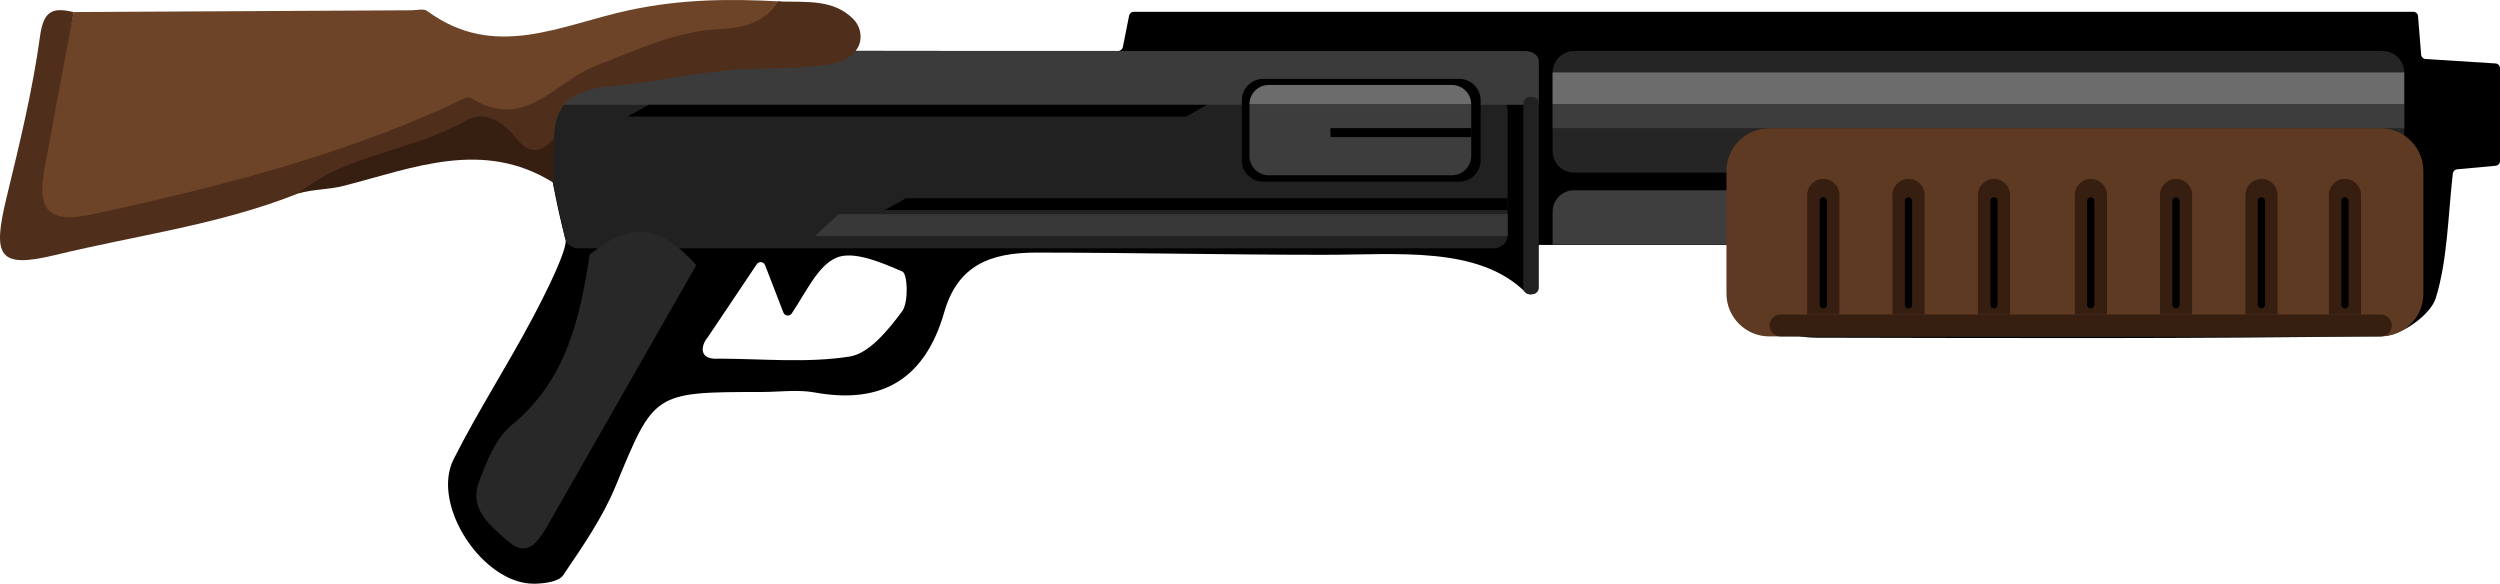 <?xml version="1.0" encoding="UTF-8" standalone="no"?>
<svg
   xmlns:dc="http://purl.org/dc/elements/1.1/"
   xmlns:cc="http://creativecommons.org/ns#"
   xmlns:rdf="http://www.w3.org/1999/02/22-rdf-syntax-ns#"
   xmlns:svg="http://www.w3.org/2000/svg"
   xmlns="http://www.w3.org/2000/svg"
   viewBox="0 0 662.328 154.646"
   height="154.646"
   width="662.328"
   xml:space="preserve"
   version="1.1"
   id="svg2"><defs
     id="defs6"><clipPath
       id="clipPath16"
       clipPathUnits="userSpaceOnUse"><path
         id="path18"
         d="m 0,123.717 529.862,0 L 529.862,0 0,0 0,123.717 Z" /></clipPath></defs><g
     transform="matrix(1.25,0,0,-1.25,0,154.646)"
     id="g10"><g
       id="g12"><g
         clip-path="url(#clipPath16)"
         id="g14"><g
           transform="translate(149.972,52.184)"
           id="g20"><path
             id="path22"
             style="fill:#000000;fill-opacity:1;fill-rule:nonzero;stroke:none"
             d="m 0,0 c -1.353,-1.563 -2.101,-4.812 2.397,-4.48 9.266,-0.026 18.675,-0.97 27.716,0.445 4.17,0.653 8.179,5.658 11.099,9.559 1.441,1.926 1.173,7.981 0.072,8.458 -4.45,1.928 -10.51,4.542 -14.113,2.876 C 23.325,15.081 21.047,9.913 17.82,5.078 17.374,4.411 16.353,4.542 16.064,5.291 l -3.88,10.045 c -0.292,0.755 -1.314,0.869 -1.765,0.196 L 0,0 Z m 31.319,60.766 c 17.424,-0.049 37.825,-0.03 55.702,-0.029 0.478,0 0.896,0.35 0.989,0.819 l 1.317,6.618 c 0.106,0.534 0.514,0.857 0.992,0.857 l 271.204,0 c 0.522,0 0.956,-0.391 0.997,-0.911 l 0.657,-8.196 c 0.037,-0.463 0.437,-0.87 0.934,-0.901 l 14.841,-0.937 c 0.527,-0.033 0.938,-0.47 0.938,-0.999 l 0,-19.688 c 0,-0.517 -0.394,-0.949 -0.909,-0.997 L 370.8,35.649 c -0.474,-0.044 -0.856,-0.42 -0.909,-0.894 -1.057,-9.447 -1.132,-18.266 -3.596,-26.358 -1.107,-3.633 -7.357,-8.038 -11.332,-8.097 -39.938,-0.599 -79.89,-0.414 -119.837,-0.342 -12.808,0.024 -12.556,9.428 -12.968,18.713 -0.024,0.535 -0.467,0.955 -1.002,0.955 l -44.7,0 c -0.511,0 -0.94,-0.385 -0.995,-0.893 -0.289,-2.634 0.286,-7.457 -0.349,-9.292 -0.098,-0.282 -1.101,-0.517 -1.733,0.115 -9.92,9.919 -27.29,7.971 -42.673,7.971 -20.325,0 -40.113,0.456 -61.027,0.471 C 59.867,18.005 52.993,15.25 50.165,5.394 46.15,-8.603 37.161,-14.282 22.708,-11.648 c -3.648,0.664 -7.519,0.099 -11.288,0.099 -22.982,0 -22.719,-0.109 -30.938,-19.998 -2.765,-6.689 -7.02,-12.822 -11.112,-18.858 -0.927,-1.368 -4,-1.752 -6.095,-1.778 -10.869,-0.133 -22,16.686 -17.102,26.391 5.152,10.208 11.401,19.859 16.759,29.972 2.954,5.574 7.545,14.802 6.955,16.757 -1.92,6.368 -8.049,35.556 -2.264,36.52" /></g><g
           transform="translate(316.64,71.083)"
           id="g24"><path
             id="path26"
             style="fill:#212121;fill-opacity:1;fill-rule:nonzero;stroke:none"
             d="m 0,0 -194.105,0 c -1.365,0 -2.544,0.953 -2.832,2.287 l -4.013,18.623 c -0.984,6.623 3.145,11.184 9.03,11.184 l 191.92,0 c 1.6,0 2.897,-1.297 2.897,-2.897 l 0,-26.3 C 2.897,1.297 1.6,0 0,0" /></g><g
           transform="translate(115.658,11.624)"
           id="g28"><path
             id="path30"
             style="fill:#292828;fill-opacity:1;fill-rule:nonzero;stroke:none"
             d="m 0,0 c -2.117,-3.4 -4.205,-6.037 -8.294,-2.373 -3.662,3.281 -7.917,6.638 -5.892,12.192 1.599,4.384 3.595,9.402 7.004,12.205 11.569,9.512 14.422,22.54 16.509,36.128 8.819,7.05 14.793,6.452 22.594,-2.262" /></g><g
           transform="translate(115.657,101.507)"
           id="g32"><path
             id="path34"
             style="fill:#3b3b3b;fill-opacity:1;fill-rule:nonzero;stroke:none"
             d="m 0,0 0,9.234 c 0,1.187 1.256,2.15 2.806,2.15 l 204.874,0 c 1.549,0 2.806,-0.963 2.806,-2.15 l 0,-9.234" /></g><g
           transform="translate(74.419,89.109)"
           id="g36"><path
             id="path38"
             style="fill:#6e4428;fill-opacity:1;fill-rule:nonzero;stroke:none"
             d="m 0,0 c -18.218,-5.964 -36.773,-10.011 -55.389,-14.106 -7.504,-1.651 -14.139,1.829 -12.325,8.7 3.418,12.949 5.349,21.724 8.929,37.459 23.666,0.127 47.905,0.255 71.571,0.376 1.126,0.006 2.588,0.405 3.33,-0.142 C 30.469,21.7 44.433,29.35 58.959,32.455 70.02,34.818 80.308,34.89 91.085,34.295 91.031,26.271 84.316,26.2 79.213,24.894" /></g><g
           transform="translate(15.634,121.162)"
           id="g40"><path
             id="path42"
             style="fill:#4f2f1b;fill-opacity:1;fill-rule:nonzero;stroke:none"
             d="m 0,0 c -2.068,-11.04 -4.172,-22.074 -6.192,-33.122 -1.492,-8.155 0.174,-11.905 10.026,-9.764 26.072,5.667 51.829,12.102 76.186,23.275 1.359,0.623 3.366,1.916 4.136,1.427 11.394,-7.248 17.918,3.531 26.494,6.806 8.72,3.331 17.157,7.453 26.92,7.839 4.144,0.165 9.074,1.335 11.726,5.781 6.455,-0.147 11.635,0.425 15.813,-3.609 1.692,-1.633 2.197,-4.292 0.987,-6.309 -2.027,-3.38 -6.351,-3.54 -9.897,-3.852 -5.052,-0.444 -9.429,-0.444 -14.157,-0.558 -8.939,-0.498 -17.687,-2.543 -26.58,-3.49 -7.184,-0.517 -13.611,-1.958 -13.658,-11.187 -1.339,-4.079 -3.295,-7.048 -7.814,-3.352 -5.447,4.454 -11.282,3.4 -17.026,1.259 -9.669,-3.604 -19.979,-5.211 -29.386,-9.588 -16.571,-6.61 -34.277,-8.872 -51.462,-13.042 -12.061,-2.926 -13.4,-0.381 -10.372,12.123 2.748,11.354 5.538,22.761 7.115,34.308 C -6.378,0.533 -4.254,0.953 0,0" /></g><g
           transform="translate(63.212,82.718)"
           id="g44"><path
             id="path46"
             style="fill:#361e10;fill-opacity:1;fill-rule:nonzero;stroke:none"
             d="m 0,0 c 10.357,8.453 24.187,8.925 35.464,15.411 4.073,2.343 8.014,-0.335 10.734,-3.722 2.851,-3.55 5.35,-3.137 8.028,-0.009 C 54.148,8.564 54.07,5.447 53.991,2.331 39.104,11.585 24.295,5.373 9.688,1.618 6.414,0.777 3.151,0.916 0,0" /></g><g
           transform="translate(324.246,61.345)"
           id="g48"><path
             id="path50"
             style="fill:#212121;fill-opacity:1;fill-rule:nonzero;stroke:none"
             d="m 0,0 0.498,0 c 0.769,0 1.398,0.629 1.398,1.398 l 0,39.035 c 0,0.769 -0.629,1.398 -1.398,1.398 l -0.498,0 c -0.769,0 -1.398,-0.629 -1.398,-1.398 l 0,-39.035 C -1.398,0.629 -0.769,0 0,0" /></g><g
           transform="translate(251.348,99.013)"
           id="g52"><path
             id="path54"
             style="fill:#000000;fill-opacity:1;fill-rule:nonzero;stroke:none"
             d="m 0,0 -118.346,0 4.527,2.493 118.346,0 L 0,0 Z" /></g><g
           transform="translate(319.537,79.208)"
           id="g56"><path
             id="path58"
             style="fill:#000000;fill-opacity:1;fill-rule:nonzero;stroke:none"
             d="m 0,0 -131.996,0 4.527,2.493 L 0,2.493 0,0 Z" /></g><g
           transform="translate(319.537,73.68)"
           id="g60"><path
             id="path62"
             style="fill:#383838;fill-opacity:1;fill-rule:nonzero;stroke:none"
             d="m 0,0 -146.851,0 5.074,4.643 L 0,4.643 0,0 Z" /></g><g
           transform="translate(309.284,85.214)"
           id="g64"><path
             id="path66"
             style="fill:#000000;fill-opacity:1;fill-rule:nonzero;stroke:none"
             d="m 0,0 -41.564,0 c -2.488,0 -4.525,2.036 -4.525,4.525 l 0,12.735 c 0,2.488 2.037,4.525 4.525,4.525 l 41.564,0 c 2.489,0 4.525,-2.037 4.525,-4.525 l 0,-12.735 C 4.525,2.036 2.489,0 0,0" /></g><g
           transform="translate(311.815,101.622)"
           id="g68"><path
             id="path70"
             style="fill:#3d3d3d;fill-opacity:1;fill-rule:nonzero;stroke:none"
             d="m 0,0 0,-10.969 c 0,-2.248 -1.84,-4.087 -4.088,-4.087 l -38.827,0 c -2.249,0 -4.088,1.839 -4.088,4.087 l 0,10.969" /></g><g
           transform="translate(264.811,101.622)"
           id="g72"><path
             id="path74"
             style="fill:#6c6c6c;fill-opacity:1;fill-rule:nonzero;stroke:none"
             d="m 0,0 c 0,2.248 1.84,4.088 4.088,4.088 l 38.827,0 c 2.249,0 4.088,-1.84 4.088,-4.088" /></g><path
           id="path76"
           style="fill:#000000;fill-opacity:1;fill-rule:nonzero;stroke:none"
           d="m 281.988,94.656 29.827,0 0,1.903 -29.827,0 0,-1.903 z" /><g
           transform="translate(329.07,71.868)"
           id="g78"><path
             id="path80"
             style="fill:#3e3e3e;fill-opacity:1;fill-rule:nonzero;stroke:none"
             d="m 0,0 0,6.997 c 0,2.488 2.036,4.525 4.525,4.525 l 39.53,0 c 2.489,0 4.525,-2.037 4.525,-4.525 L 48.58,0" /></g><g
           transform="translate(505.041,112.891)"
           id="g82"><path
             id="path84"
             style="fill:#252525;fill-opacity:1;fill-rule:nonzero;stroke:none"
             d="m 0,0 -171.446,0 c -2.489,0 -4.525,-2.036 -4.525,-4.525 l 0,-16.711 c 0,-2.489 2.036,-4.525 4.525,-4.525 l 171.446,0 c 2.489,0 4.525,2.036 4.525,4.525 l 0,16.711 C 4.525,-2.036 2.489,0 0,0" /></g><path
           id="path86"
           style="fill:#6c6c6c;fill-opacity:1;fill-rule:nonzero;stroke:none"
           d="m 509.566,101.622 -180.496,0 0,6.743 180.496,0 0,-6.743 z" /><path
           id="path88"
           style="fill:#3d3d3d;fill-opacity:1;fill-rule:nonzero;stroke:none"
           d="m 329.07,96.559 180.496,0 0,5.064 -180.496,0 0,-5.064 z" /><g
           transform="translate(504.571,96.528)"
           id="g90"><path
             id="path92"
             style="fill:#5f3a22;fill-opacity:1;fill-rule:nonzero;stroke:none"
             d="m 0,0 -129.606,0 c -4.977,0 -9.05,-4.073 -9.05,-9.05 l 0,-26.011 c 0,-4.978 4.073,-9.05 9.05,-9.05 l 129.606,0 c 4.978,0 9.05,4.072 9.05,9.05 l 0,26.011 C 9.05,-4.073 4.978,0 0,0" /></g><g
           transform="translate(383.031,57.047)"
           id="g94"><path
             id="path96"
             style="fill:#361e10;fill-opacity:1;fill-rule:nonzero;stroke:none"
             d="m 0,0 0,25.341 c 0,1.876 1.535,3.411 3.411,3.411 1.876,0 3.411,-1.535 3.411,-3.411 L 6.822,0" /></g><g
           transform="translate(401.089,57.047)"
           id="g98"><path
             id="path100"
             style="fill:#361e10;fill-opacity:1;fill-rule:nonzero;stroke:none"
             d="m 0,0 0,25.341 c 0,1.876 1.535,3.411 3.411,3.411 1.876,0 3.412,-1.535 3.412,-3.411 L 6.823,0" /></g><g
           transform="translate(419.197,57.047)"
           id="g102"><path
             id="path104"
             style="fill:#361e10;fill-opacity:1;fill-rule:nonzero;stroke:none"
             d="m 0,0 0,25.341 c 0,1.876 1.535,3.411 3.411,3.411 1.876,0 3.411,-1.535 3.411,-3.411 L 6.822,0" /></g><g
           transform="translate(439.743,57.047)"
           id="g106"><path
             id="path108"
             style="fill:#361e10;fill-opacity:1;fill-rule:nonzero;stroke:none"
             d="m 0,0 0,25.341 c 0,1.876 1.535,3.411 3.411,3.411 l 0,0 c 1.876,0 3.411,-1.535 3.411,-3.411 L 6.822,0" /></g><g
           transform="translate(457.8,57.047)"
           id="g110"><path
             id="path112"
             style="fill:#361e10;fill-opacity:1;fill-rule:nonzero;stroke:none"
             d="m 0,0 0,25.341 c 0,1.876 1.535,3.411 3.411,3.411 1.876,0 3.411,-1.535 3.411,-3.411 L 6.822,0" /></g><g
           transform="translate(475.909,57.047)"
           id="g114"><path
             id="path116"
             style="fill:#361e10;fill-opacity:1;fill-rule:nonzero;stroke:none"
             d="m 0,0 0,25.341 c 0,1.876 1.535,3.411 3.411,3.411 1.876,0 3.411,-1.535 3.411,-3.411 L 6.822,0" /></g><g
           transform="translate(375.053,54.732)"
           id="g118"><path
             id="path120"
             style="fill:#361e10;fill-opacity:1;fill-rule:nonzero;stroke:none"
             d="m 0,0 0,0 c 0,1.273 1.042,2.315 2.315,2.315 l 127.244,0 c 1.273,0 2.315,-1.042 2.315,-2.315 l 0,0 c 0,-1.273 -1.042,-2.315 -2.315,-2.315 l -127.244,0 C 1.042,-2.315 0,-1.273 0,0" /></g><g
           transform="translate(493.589,57.047)"
           id="g122"><path
             id="path124"
             style="fill:#361e10;fill-opacity:1;fill-rule:nonzero;stroke:none"
             d="m 0,0 0,25.341 c 0,1.876 1.535,3.411 3.411,3.411 l 0,0 c 1.876,0 3.411,-1.535 3.411,-3.411 L 6.822,0" /></g><g
           transform="translate(386.443,58.349)"
           id="g126"><path
             id="path128"
             style="fill:#000000;fill-opacity:1;fill-rule:nonzero;stroke:none"
             d="m 0,0 0,0 c -0.423,0 -0.769,0.346 -0.769,0.769 l 0,22.016 c 0,0.423 0.346,0.769 0.769,0.769 0.423,0 0.769,-0.346 0.769,-0.769 l 0,-22.016 C 0.769,0.346 0.423,0 0,0" /></g><g
           transform="translate(404.5,58.349)"
           id="g130"><path
             id="path132"
             style="fill:#000000;fill-opacity:1;fill-rule:nonzero;stroke:none"
             d="m 0,0 0,0 c -0.423,0 -0.769,0.346 -0.769,0.769 l 0,22.016 c 0,0.423 0.346,0.769 0.769,0.769 0.423,0 0.769,-0.346 0.769,-0.769 l 0,-22.016 C 0.769,0.346 0.423,0 0,0" /></g><g
           transform="translate(422.609,58.349)"
           id="g134"><path
             id="path136"
             style="fill:#000000;fill-opacity:1;fill-rule:nonzero;stroke:none"
             d="m 0,0 0,0 c -0.423,0 -0.769,0.346 -0.769,0.769 l 0,22.016 c 0,0.423 0.346,0.769 0.769,0.769 0.423,0 0.769,-0.346 0.769,-0.769 l 0,-22.016 C 0.769,0.346 0.423,0 0,0" /></g><g
           transform="translate(443.128,58.349)"
           id="g138"><path
             id="path140"
             style="fill:#000000;fill-opacity:1;fill-rule:nonzero;stroke:none"
             d="m 0,0 0,0 c -0.423,0 -0.769,0.346 -0.769,0.769 l 0,22.016 c 0,0.423 0.346,0.769 0.769,0.769 l 0,0 c 0.423,0 0.769,-0.346 0.769,-0.769 l 0,-22.016 C 0.769,0.346 0.423,0 0,0" /></g><g
           transform="translate(461.185,58.349)"
           id="g142"><path
             id="path144"
             style="fill:#000000;fill-opacity:1;fill-rule:nonzero;stroke:none"
             d="m 0,0 0,0 c -0.423,0 -0.769,0.346 -0.769,0.769 l 0,22.016 c 0,0.423 0.346,0.769 0.769,0.769 0.423,0 0.769,-0.346 0.769,-0.769 l 0,-22.016 C 0.769,0.346 0.423,0 0,0" /></g><g
           transform="translate(479.294,58.349)"
           id="g146"><path
             id="path148"
             style="fill:#000000;fill-opacity:1;fill-rule:nonzero;stroke:none"
             d="m 0,0 0,0 c -0.423,0 -0.769,0.346 -0.769,0.769 l 0,22.016 c 0,0.423 0.346,0.769 0.769,0.769 0.423,0 0.769,-0.346 0.769,-0.769 l 0,-22.016 C 0.769,0.346 0.423,0 0,0" /></g><g
           transform="translate(497,58.349)"
           id="g150"><path
             id="path152"
             style="fill:#000000;fill-opacity:1;fill-rule:nonzero;stroke:none"
             d="m 0,0 0,0 c -0.423,0 -0.769,0.346 -0.769,0.769 l 0,22.016 c 0,0.423 0.346,0.769 0.769,0.769 0.423,0 0.769,-0.346 0.769,-0.769 l 0,-22.016 C 0.769,0.346 0.423,0 0,0" /></g></g></g></g></svg>